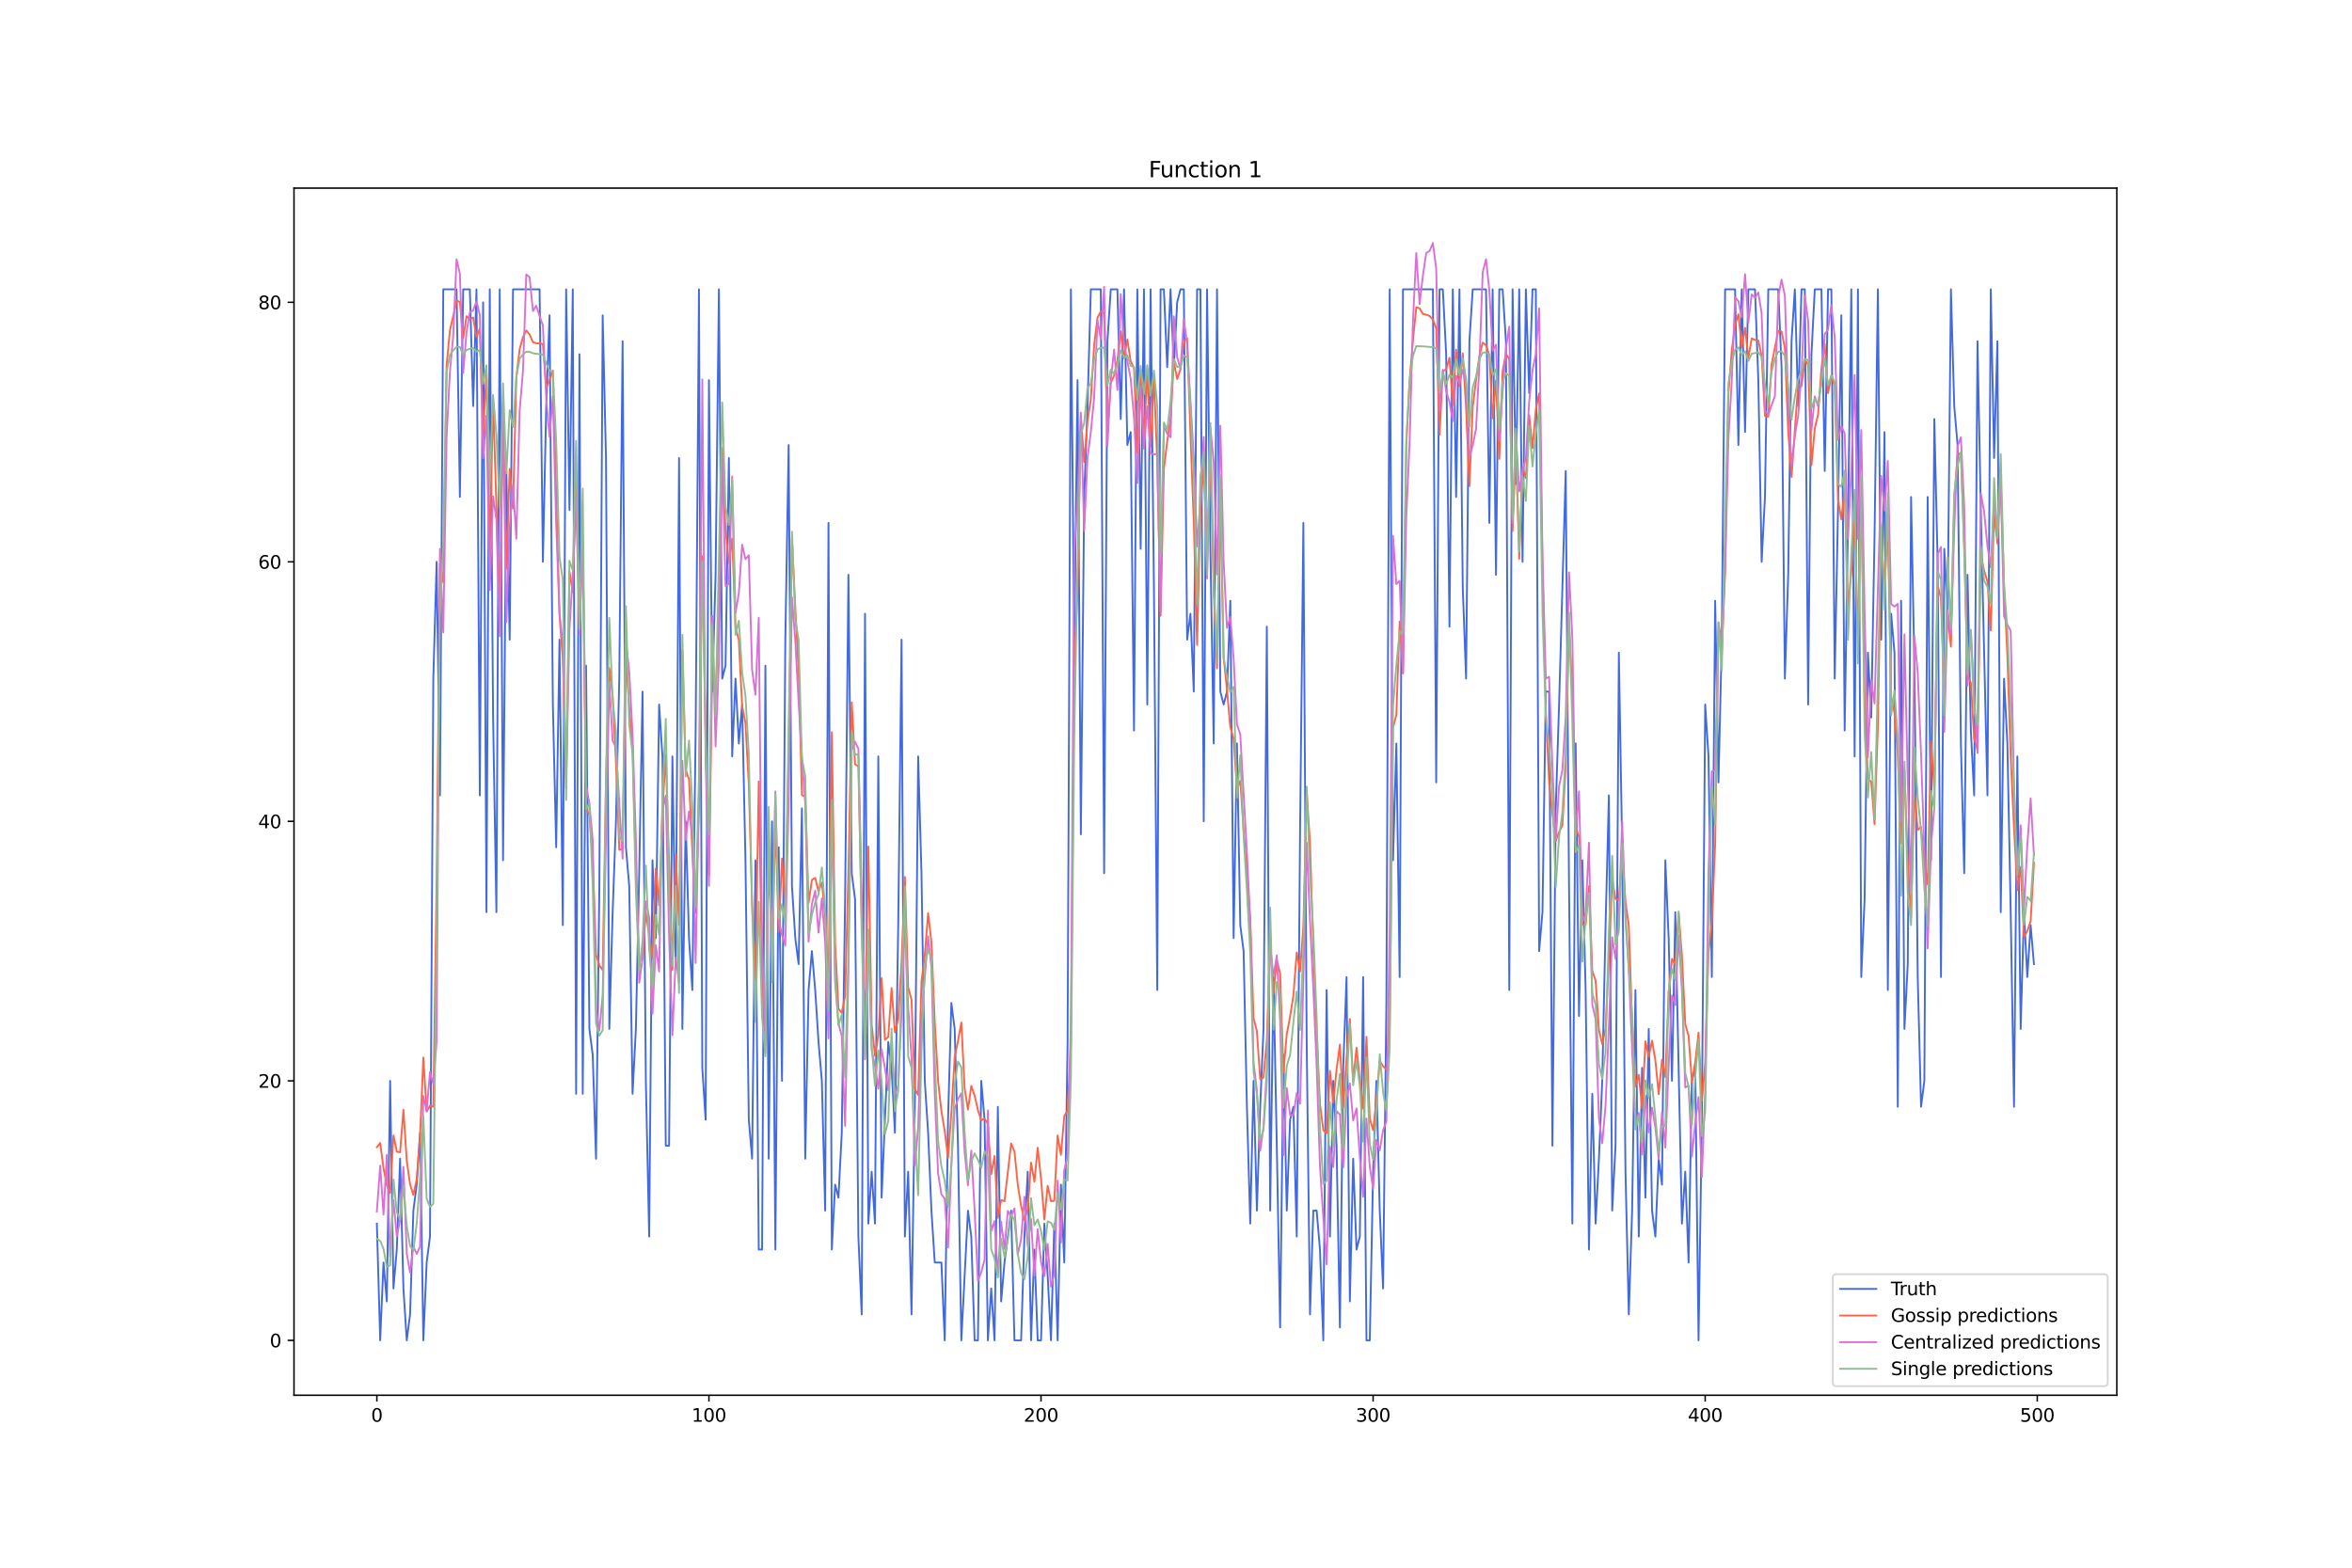 <?xml version="1.0" encoding="utf-8" standalone="no"?>
<!DOCTYPE svg PUBLIC "-//W3C//DTD SVG 1.1//EN"
  "http://www.w3.org/Graphics/SVG/1.1/DTD/svg11.dtd">
<svg xmlns:xlink="http://www.w3.org/1999/xlink" width="1296pt" height="864pt" viewBox="0 0 1296 864" xmlns="http://www.w3.org/2000/svg" version="1.1">
 <defs>
  <style type="text/css">*{stroke-linejoin: round; stroke-linecap: butt}</style>
 </defs>
 <g id="figure_1">
  <g id="patch_1">
   <path d="M 0 864 
L 1296 864 
L 1296 0 
L 0 0 
z
" style="fill: #ffffff"/>
  </g>
  <g id="axes_1">
   <g id="patch_2">
    <path d="M 162 768.96 
L 1166.4 768.96 
L 1166.4 103.68 
L 162 103.68 
z
" style="fill: #ffffff"/>
   </g>
   <g id="matplotlib.axis_1">
    <g id="xtick_1">
     <g id="line2d_1">
      <defs>
       <path id="mdc18bed0dd" d="M 0 0 
L 0 3.5 
" style="stroke: #000000; stroke-width: 0.8"/>
      </defs>
      <g>
       <use xlink:href="#mdc18bed0dd" x="207.655" y="768.96" style="stroke: #000000; stroke-width: 0.8"/>
      </g>
     </g>
     <g id="text_1">
      <!-- 0 -->
      <g transform="translate(204.473 783.558) scale(0.1 -0.1)">
       <defs>
        <path id="DejaVuSans-30" d="M 2034 4250 
Q 1547 4250 1301 3770 
Q 1056 3291 1056 2328 
Q 1056 1369 1301 889 
Q 1547 409 2034 409 
Q 2525 409 2770 889 
Q 3016 1369 3016 2328 
Q 3016 3291 2770 3770 
Q 2525 4250 2034 4250 
z
M 2034 4750 
Q 2819 4750 3233 4129 
Q 3647 3509 3647 2328 
Q 3647 1150 3233 529 
Q 2819 -91 2034 -91 
Q 1250 -91 836 529 
Q 422 1150 422 2328 
Q 422 3509 836 4129 
Q 1250 4750 2034 4750 
z
" transform="scale(0.016)"/>
       </defs>
       <use xlink:href="#DejaVuSans-30"/>
      </g>
     </g>
    </g>
    <g id="xtick_2">
     <g id="line2d_2">
      <g>
       <use xlink:href="#mdc18bed0dd" x="390.639" y="768.96" style="stroke: #000000; stroke-width: 0.8"/>
      </g>
     </g>
     <g id="text_2">
      <!-- 100 -->
      <g transform="translate(381.095 783.558) scale(0.1 -0.1)">
       <defs>
        <path id="DejaVuSans-31" d="M 794 531 
L 1825 531 
L 1825 4091 
L 703 3866 
L 703 4441 
L 1819 4666 
L 2450 4666 
L 2450 531 
L 3481 531 
L 3481 0 
L 794 0 
L 794 531 
z
" transform="scale(0.016)"/>
       </defs>
       <use xlink:href="#DejaVuSans-31"/>
       <use xlink:href="#DejaVuSans-30" x="63.623"/>
       <use xlink:href="#DejaVuSans-30" x="127.246"/>
      </g>
     </g>
    </g>
    <g id="xtick_3">
     <g id="line2d_3">
      <g>
       <use xlink:href="#mdc18bed0dd" x="573.623" y="768.96" style="stroke: #000000; stroke-width: 0.8"/>
      </g>
     </g>
     <g id="text_3">
      <!-- 200 -->
      <g transform="translate(564.079 783.558) scale(0.1 -0.1)">
       <defs>
        <path id="DejaVuSans-32" d="M 1228 531 
L 3431 531 
L 3431 0 
L 469 0 
L 469 531 
Q 828 903 1448 1529 
Q 2069 2156 2228 2338 
Q 2531 2678 2651 2914 
Q 2772 3150 2772 3378 
Q 2772 3750 2511 3984 
Q 2250 4219 1831 4219 
Q 1534 4219 1204 4116 
Q 875 4013 500 3803 
L 500 4441 
Q 881 4594 1212 4672 
Q 1544 4750 1819 4750 
Q 2544 4750 2975 4387 
Q 3406 4025 3406 3419 
Q 3406 3131 3298 2873 
Q 3191 2616 2906 2266 
Q 2828 2175 2409 1742 
Q 1991 1309 1228 531 
z
" transform="scale(0.016)"/>
       </defs>
       <use xlink:href="#DejaVuSans-32"/>
       <use xlink:href="#DejaVuSans-30" x="63.623"/>
       <use xlink:href="#DejaVuSans-30" x="127.246"/>
      </g>
     </g>
    </g>
    <g id="xtick_4">
     <g id="line2d_4">
      <g>
       <use xlink:href="#mdc18bed0dd" x="756.607" y="768.96" style="stroke: #000000; stroke-width: 0.8"/>
      </g>
     </g>
     <g id="text_4">
      <!-- 300 -->
      <g transform="translate(747.063 783.558) scale(0.1 -0.1)">
       <defs>
        <path id="DejaVuSans-33" d="M 2597 2516 
Q 3050 2419 3304 2112 
Q 3559 1806 3559 1356 
Q 3559 666 3084 287 
Q 2609 -91 1734 -91 
Q 1441 -91 1130 -33 
Q 819 25 488 141 
L 488 750 
Q 750 597 1062 519 
Q 1375 441 1716 441 
Q 2309 441 2620 675 
Q 2931 909 2931 1356 
Q 2931 1769 2642 2001 
Q 2353 2234 1838 2234 
L 1294 2234 
L 1294 2753 
L 1863 2753 
Q 2328 2753 2575 2939 
Q 2822 3125 2822 3475 
Q 2822 3834 2567 4026 
Q 2313 4219 1838 4219 
Q 1578 4219 1281 4162 
Q 984 4106 628 3988 
L 628 4550 
Q 988 4650 1302 4700 
Q 1616 4750 1894 4750 
Q 2613 4750 3031 4423 
Q 3450 4097 3450 3541 
Q 3450 3153 3228 2886 
Q 3006 2619 2597 2516 
z
" transform="scale(0.016)"/>
       </defs>
       <use xlink:href="#DejaVuSans-33"/>
       <use xlink:href="#DejaVuSans-30" x="63.623"/>
       <use xlink:href="#DejaVuSans-30" x="127.246"/>
      </g>
     </g>
    </g>
    <g id="xtick_5">
     <g id="line2d_5">
      <g>
       <use xlink:href="#mdc18bed0dd" x="939.591" y="768.96" style="stroke: #000000; stroke-width: 0.8"/>
      </g>
     </g>
     <g id="text_5">
      <!-- 400 -->
      <g transform="translate(930.047 783.558) scale(0.1 -0.1)">
       <defs>
        <path id="DejaVuSans-34" d="M 2419 4116 
L 825 1625 
L 2419 1625 
L 2419 4116 
z
M 2253 4666 
L 3047 4666 
L 3047 1625 
L 3713 1625 
L 3713 1100 
L 3047 1100 
L 3047 0 
L 2419 0 
L 2419 1100 
L 313 1100 
L 313 1709 
L 2253 4666 
z
" transform="scale(0.016)"/>
       </defs>
       <use xlink:href="#DejaVuSans-34"/>
       <use xlink:href="#DejaVuSans-30" x="63.623"/>
       <use xlink:href="#DejaVuSans-30" x="127.246"/>
      </g>
     </g>
    </g>
    <g id="xtick_6">
     <g id="line2d_6">
      <g>
       <use xlink:href="#mdc18bed0dd" x="1122.575" y="768.96" style="stroke: #000000; stroke-width: 0.8"/>
      </g>
     </g>
     <g id="text_6">
      <!-- 500 -->
      <g transform="translate(1113.032 783.558) scale(0.1 -0.1)">
       <defs>
        <path id="DejaVuSans-35" d="M 691 4666 
L 3169 4666 
L 3169 4134 
L 1269 4134 
L 1269 2991 
Q 1406 3038 1543 3061 
Q 1681 3084 1819 3084 
Q 2600 3084 3056 2656 
Q 3513 2228 3513 1497 
Q 3513 744 3044 326 
Q 2575 -91 1722 -91 
Q 1428 -91 1123 -41 
Q 819 9 494 109 
L 494 744 
Q 775 591 1075 516 
Q 1375 441 1709 441 
Q 2250 441 2565 725 
Q 2881 1009 2881 1497 
Q 2881 1984 2565 2268 
Q 2250 2553 1709 2553 
Q 1456 2553 1204 2497 
Q 953 2441 691 2322 
L 691 4666 
z
" transform="scale(0.016)"/>
       </defs>
       <use xlink:href="#DejaVuSans-35"/>
       <use xlink:href="#DejaVuSans-30" x="63.623"/>
       <use xlink:href="#DejaVuSans-30" x="127.246"/>
      </g>
     </g>
    </g>
   </g>
   <g id="matplotlib.axis_2">
    <g id="ytick_1">
     <g id="line2d_7">
      <defs>
       <path id="mf1b10b244d" d="M 0 0 
L -3.5 0 
" style="stroke: #000000; stroke-width: 0.8"/>
      </defs>
      <g>
       <use xlink:href="#mf1b10b244d" x="162" y="738.72" style="stroke: #000000; stroke-width: 0.8"/>
      </g>
     </g>
     <g id="text_7">
      <!-- 0 -->
      <g transform="translate(148.637 742.519) scale(0.1 -0.1)">
       <use xlink:href="#DejaVuSans-30"/>
      </g>
     </g>
    </g>
    <g id="ytick_2">
     <g id="line2d_8">
      <g>
       <use xlink:href="#mf1b10b244d" x="162" y="595.692" style="stroke: #000000; stroke-width: 0.8"/>
      </g>
     </g>
     <g id="text_8">
      <!-- 20 -->
      <g transform="translate(142.275 599.491) scale(0.1 -0.1)">
       <use xlink:href="#DejaVuSans-32"/>
       <use xlink:href="#DejaVuSans-30" x="63.623"/>
      </g>
     </g>
    </g>
    <g id="ytick_3">
     <g id="line2d_9">
      <g>
       <use xlink:href="#mf1b10b244d" x="162" y="452.664" style="stroke: #000000; stroke-width: 0.8"/>
      </g>
     </g>
     <g id="text_9">
      <!-- 40 -->
      <g transform="translate(142.275 456.463) scale(0.1 -0.1)">
       <use xlink:href="#DejaVuSans-34"/>
       <use xlink:href="#DejaVuSans-30" x="63.623"/>
      </g>
     </g>
    </g>
    <g id="ytick_4">
     <g id="line2d_10">
      <g>
       <use xlink:href="#mf1b10b244d" x="162" y="309.636" style="stroke: #000000; stroke-width: 0.8"/>
      </g>
     </g>
     <g id="text_10">
      <!-- 60 -->
      <g transform="translate(142.275 313.435) scale(0.1 -0.1)">
       <defs>
        <path id="DejaVuSans-36" d="M 2113 2584 
Q 1688 2584 1439 2293 
Q 1191 2003 1191 1497 
Q 1191 994 1439 701 
Q 1688 409 2113 409 
Q 2538 409 2786 701 
Q 3034 994 3034 1497 
Q 3034 2003 2786 2293 
Q 2538 2584 2113 2584 
z
M 3366 4563 
L 3366 3988 
Q 3128 4100 2886 4159 
Q 2644 4219 2406 4219 
Q 1781 4219 1451 3797 
Q 1122 3375 1075 2522 
Q 1259 2794 1537 2939 
Q 1816 3084 2150 3084 
Q 2853 3084 3261 2657 
Q 3669 2231 3669 1497 
Q 3669 778 3244 343 
Q 2819 -91 2113 -91 
Q 1303 -91 875 529 
Q 447 1150 447 2328 
Q 447 3434 972 4092 
Q 1497 4750 2381 4750 
Q 2619 4750 2861 4703 
Q 3103 4656 3366 4563 
z
" transform="scale(0.016)"/>
       </defs>
       <use xlink:href="#DejaVuSans-36"/>
       <use xlink:href="#DejaVuSans-30" x="63.623"/>
      </g>
     </g>
    </g>
    <g id="ytick_5">
     <g id="line2d_11">
      <g>
       <use xlink:href="#mf1b10b244d" x="162" y="166.608" style="stroke: #000000; stroke-width: 0.8"/>
      </g>
     </g>
     <g id="text_11">
      <!-- 80 -->
      <g transform="translate(142.275 170.407) scale(0.1 -0.1)">
       <defs>
        <path id="DejaVuSans-38" d="M 2034 2216 
Q 1584 2216 1326 1975 
Q 1069 1734 1069 1313 
Q 1069 891 1326 650 
Q 1584 409 2034 409 
Q 2484 409 2743 651 
Q 3003 894 3003 1313 
Q 3003 1734 2745 1975 
Q 2488 2216 2034 2216 
z
M 1403 2484 
Q 997 2584 770 2862 
Q 544 3141 544 3541 
Q 544 4100 942 4425 
Q 1341 4750 2034 4750 
Q 2731 4750 3128 4425 
Q 3525 4100 3525 3541 
Q 3525 3141 3298 2862 
Q 3072 2584 2669 2484 
Q 3125 2378 3379 2068 
Q 3634 1759 3634 1313 
Q 3634 634 3220 271 
Q 2806 -91 2034 -91 
Q 1263 -91 848 271 
Q 434 634 434 1313 
Q 434 1759 690 2068 
Q 947 2378 1403 2484 
z
M 1172 3481 
Q 1172 3119 1398 2916 
Q 1625 2713 2034 2713 
Q 2441 2713 2670 2916 
Q 2900 3119 2900 3481 
Q 2900 3844 2670 4047 
Q 2441 4250 2034 4250 
Q 1625 4250 1398 4047 
Q 1172 3844 1172 3481 
z
" transform="scale(0.016)"/>
       </defs>
       <use xlink:href="#DejaVuSans-38"/>
       <use xlink:href="#DejaVuSans-30" x="63.623"/>
      </g>
     </g>
    </g>
   </g>
   <g id="line2d_12">
    <path d="M 207.655 674.357 
L 209.484 738.72 
L 211.314 695.812 
L 213.144 717.266 
L 214.974 595.692 
L 216.804 710.114 
L 218.634 688.66 
L 220.463 638.6 
L 222.293 710.114 
L 224.123 738.72 
L 225.953 724.417 
L 227.783 667.206 
L 229.613 652.903 
L 231.442 624.298 
L 233.272 738.72 
L 235.102 695.812 
L 236.932 681.509 
L 238.762 373.999 
L 240.592 309.636 
L 242.422 438.361 
L 244.251 159.457 
L 251.571 159.457 
L 253.401 273.879 
L 255.23 159.457 
L 258.89 159.457 
L 260.72 223.819 
L 262.55 159.457 
L 264.38 438.361 
L 266.209 166.608 
L 268.039 502.724 
L 269.869 159.457 
L 271.699 395.453 
L 273.529 502.724 
L 275.359 159.457 
L 277.189 474.118 
L 279.018 259.576 
L 280.848 352.545 
L 282.678 159.457 
L 297.317 159.457 
L 299.147 309.636 
L 300.976 223.819 
L 302.806 173.76 
L 304.636 388.301 
L 306.466 466.967 
L 308.296 352.545 
L 310.126 509.875 
L 311.956 159.457 
L 313.785 281.031 
L 315.615 159.457 
L 317.445 602.843 
L 319.275 195.214 
L 321.105 602.843 
L 322.935 366.847 
L 324.764 567.086 
L 326.594 581.389 
L 328.424 638.6 
L 330.254 488.421 
L 332.084 173.76 
L 333.914 252.425 
L 335.743 567.086 
L 337.573 502.724 
L 339.403 452.664 
L 341.233 373.999 
L 343.063 188.062 
L 344.893 466.967 
L 346.723 488.421 
L 348.552 602.843 
L 350.382 567.086 
L 352.212 481.27 
L 354.042 381.15 
L 355.872 595.692 
L 357.702 681.509 
L 359.531 474.118 
L 361.361 517.027 
L 363.191 388.301 
L 365.021 416.907 
L 366.851 631.449 
L 368.681 631.449 
L 370.51 416.907 
L 372.34 531.329 
L 374.17 252.425 
L 376 567.086 
L 377.83 452.664 
L 379.66 517.027 
L 381.489 545.632 
L 383.319 402.604 
L 385.149 159.457 
L 386.979 588.541 
L 388.809 617.146 
L 390.639 209.517 
L 392.469 381.15 
L 394.298 316.788 
L 396.128 159.457 
L 397.958 373.999 
L 399.788 366.847 
L 401.618 252.425 
L 403.448 416.907 
L 405.277 373.999 
L 407.107 409.756 
L 408.937 388.301 
L 410.767 474.118 
L 412.597 617.146 
L 414.427 638.6 
L 416.256 474.118 
L 418.086 688.66 
L 419.916 688.66 
L 421.746 366.847 
L 423.576 638.6 
L 425.406 452.664 
L 427.236 688.66 
L 429.065 466.967 
L 430.895 595.692 
L 432.725 352.545 
L 434.555 245.274 
L 436.385 488.421 
L 438.215 517.027 
L 440.044 531.329 
L 441.874 445.513 
L 443.704 638.6 
L 445.534 545.632 
L 447.364 524.178 
L 449.194 545.632 
L 451.023 574.238 
L 452.853 595.692 
L 454.683 667.206 
L 456.513 288.182 
L 458.343 688.66 
L 460.173 652.903 
L 462.003 660.055 
L 463.832 624.298 
L 465.662 495.572 
L 467.492 316.788 
L 469.322 481.27 
L 471.152 495.572 
L 472.982 681.509 
L 474.811 724.417 
L 476.641 338.242 
L 478.471 674.357 
L 480.301 645.752 
L 482.131 674.357 
L 483.961 416.907 
L 485.79 660.055 
L 489.45 574.238 
L 491.28 588.541 
L 493.11 624.298 
L 494.94 509.875 
L 496.77 352.545 
L 498.599 681.509 
L 500.429 645.752 
L 502.259 724.417 
L 504.089 609.995 
L 505.919 416.907 
L 507.749 481.27 
L 509.578 595.692 
L 511.408 624.298 
L 513.238 667.206 
L 515.068 695.812 
L 518.728 695.812 
L 520.557 738.72 
L 522.387 617.146 
L 524.217 552.784 
L 526.047 567.086 
L 527.877 631.449 
L 529.707 738.72 
L 533.366 667.206 
L 535.196 681.509 
L 537.026 738.72 
L 538.856 738.72 
L 540.686 595.692 
L 542.516 617.146 
L 544.345 738.72 
L 546.175 710.114 
L 548.005 738.72 
L 549.835 609.995 
L 551.665 717.266 
L 553.495 695.812 
L 557.154 667.206 
L 558.984 738.72 
L 562.644 738.72 
L 564.474 681.509 
L 566.303 645.752 
L 568.133 738.72 
L 569.963 688.66 
L 571.793 738.72 
L 573.623 738.72 
L 575.453 674.357 
L 577.283 702.963 
L 579.112 738.72 
L 580.942 674.357 
L 582.772 738.72 
L 584.602 652.903 
L 586.432 695.812 
L 588.262 574.238 
L 590.091 159.457 
L 591.921 359.696 
L 593.751 209.517 
L 595.581 459.815 
L 597.411 273.879 
L 599.241 223.819 
L 601.07 159.457 
L 606.56 159.457 
L 608.39 481.27 
L 610.22 188.062 
L 612.05 159.457 
L 615.709 159.457 
L 617.539 230.971 
L 619.369 159.457 
L 621.199 245.274 
L 623.029 238.122 
L 624.858 402.604 
L 626.688 159.457 
L 628.518 302.485 
L 630.348 159.457 
L 632.178 388.301 
L 634.008 159.457 
L 635.837 323.939 
L 637.667 545.632 
L 639.497 159.457 
L 641.327 159.457 
L 643.157 202.365 
L 644.987 159.457 
L 646.817 202.365 
L 648.646 166.608 
L 650.476 159.457 
L 652.306 159.457 
L 654.136 352.545 
L 655.966 338.242 
L 657.796 381.15 
L 659.625 159.457 
L 661.455 159.457 
L 663.285 452.664 
L 665.115 159.457 
L 666.945 302.485 
L 668.775 409.756 
L 670.604 159.457 
L 672.434 381.15 
L 674.264 388.301 
L 676.094 381.15 
L 677.924 331.09 
L 679.754 517.027 
L 681.583 409.756 
L 683.413 509.875 
L 685.243 524.178 
L 687.073 609.995 
L 688.903 674.357 
L 690.733 595.692 
L 692.563 667.206 
L 694.392 609.995 
L 696.222 567.086 
L 698.052 345.393 
L 699.882 667.206 
L 701.712 538.481 
L 703.542 631.449 
L 705.371 731.569 
L 707.201 581.389 
L 709.031 667.206 
L 710.861 617.146 
L 712.691 609.995 
L 714.521 681.509 
L 716.35 459.815 
L 718.18 288.182 
L 720.01 574.238 
L 721.84 724.417 
L 723.67 667.206 
L 725.5 667.206 
L 727.33 688.66 
L 729.159 738.72 
L 730.989 545.632 
L 732.819 681.509 
L 734.649 595.692 
L 736.479 631.449 
L 738.309 731.569 
L 740.138 588.541 
L 741.968 538.481 
L 743.798 717.266 
L 745.628 638.6 
L 747.458 688.66 
L 749.288 681.509 
L 751.117 538.481 
L 752.947 738.72 
L 754.777 738.72 
L 756.607 645.752 
L 758.437 595.692 
L 760.267 667.206 
L 762.097 710.114 
L 763.926 552.784 
L 765.756 159.457 
L 767.586 474.118 
L 769.416 409.756 
L 771.246 538.481 
L 773.076 159.457 
L 789.544 159.457 
L 791.374 431.21 
L 793.204 159.457 
L 795.034 159.457 
L 796.864 195.214 
L 798.693 345.393 
L 800.523 159.457 
L 802.353 273.879 
L 804.183 159.457 
L 806.013 323.939 
L 807.843 373.999 
L 809.672 188.062 
L 811.502 159.457 
L 818.822 159.457 
L 820.651 288.182 
L 822.481 159.457 
L 824.311 316.788 
L 826.141 159.457 
L 827.971 159.457 
L 829.801 188.062 
L 831.63 545.632 
L 833.46 159.457 
L 835.29 266.728 
L 837.12 159.457 
L 838.95 309.636 
L 840.78 159.457 
L 842.61 216.668 
L 844.439 159.457 
L 846.269 159.457 
L 848.099 524.178 
L 849.929 502.724 
L 851.759 381.15 
L 853.589 381.15 
L 855.418 631.449 
L 857.248 445.513 
L 859.078 388.301 
L 862.738 259.576 
L 864.568 488.421 
L 866.397 674.357 
L 868.227 409.756 
L 870.057 559.935 
L 871.887 474.118 
L 873.717 545.632 
L 875.547 688.66 
L 877.377 602.843 
L 879.206 674.357 
L 881.036 638.6 
L 882.866 595.692 
L 884.696 509.875 
L 886.526 438.361 
L 888.356 667.206 
L 890.185 631.449 
L 892.015 359.696 
L 893.845 466.967 
L 895.675 645.752 
L 897.505 724.417 
L 899.335 667.206 
L 901.164 545.632 
L 902.994 681.509 
L 904.824 588.541 
L 906.654 660.055 
L 908.484 567.086 
L 910.314 667.206 
L 912.144 681.509 
L 913.973 638.6 
L 915.803 652.903 
L 917.633 474.118 
L 919.463 517.027 
L 921.293 595.692 
L 923.123 502.724 
L 926.782 674.357 
L 928.612 645.752 
L 930.442 695.812 
L 932.272 595.692 
L 934.102 588.541 
L 935.931 738.72 
L 937.761 617.146 
L 939.591 388.301 
L 941.421 416.907 
L 943.251 538.481 
L 945.081 331.09 
L 946.911 431.21 
L 948.74 352.545 
L 950.57 159.457 
L 956.06 159.457 
L 957.89 245.274 
L 959.719 159.457 
L 961.549 238.122 
L 963.379 159.457 
L 967.039 159.457 
L 968.869 209.517 
L 970.698 309.636 
L 972.528 273.879 
L 974.358 159.457 
L 979.848 159.457 
L 981.678 202.365 
L 983.507 373.999 
L 985.337 316.788 
L 987.167 188.062 
L 988.997 159.457 
L 990.827 223.819 
L 992.657 159.457 
L 994.486 159.457 
L 996.316 388.301 
L 998.146 195.214 
L 999.976 159.457 
L 1003.636 159.457 
L 1005.465 259.576 
L 1007.295 159.457 
L 1009.125 159.457 
L 1010.955 373.999 
L 1012.785 281.031 
L 1014.615 173.76 
L 1016.444 402.604 
L 1018.274 288.182 
L 1020.104 159.457 
L 1021.934 416.907 
L 1023.764 159.457 
L 1025.594 538.481 
L 1027.424 495.572 
L 1029.253 359.696 
L 1031.083 395.453 
L 1032.913 295.333 
L 1034.743 159.457 
L 1036.573 352.545 
L 1038.403 238.122 
L 1040.232 545.632 
L 1042.062 338.242 
L 1043.892 359.696 
L 1045.722 609.995 
L 1047.552 331.09 
L 1049.382 567.086 
L 1051.211 531.329 
L 1053.041 273.879 
L 1054.871 366.847 
L 1056.701 538.481 
L 1058.531 609.995 
L 1060.361 595.692 
L 1062.191 273.879 
L 1064.02 474.118 
L 1065.85 230.971 
L 1067.68 309.636 
L 1069.51 538.481 
L 1071.34 302.485 
L 1073.17 338.242 
L 1074.999 159.457 
L 1076.829 223.819 
L 1078.659 245.274 
L 1080.489 409.756 
L 1082.319 481.27 
L 1084.149 316.788 
L 1085.978 402.604 
L 1087.808 438.361 
L 1089.638 188.062 
L 1091.468 281.031 
L 1095.128 438.361 
L 1096.958 159.457 
L 1098.787 252.425 
L 1100.617 188.062 
L 1102.447 502.724 
L 1104.277 373.999 
L 1106.107 409.756 
L 1107.937 502.724 
L 1109.766 609.995 
L 1111.596 416.907 
L 1113.426 567.086 
L 1115.256 502.724 
L 1117.086 538.481 
L 1118.916 509.875 
L 1120.745 531.329 
L 1120.745 531.329 
" clip-path="url(#pe8270e9993)" style="fill: none; stroke: #4169e1; stroke-linecap: square"/>
   </g>
   <g id="line2d_13">
    <path d="M 207.655 632.26 
L 209.484 629.914 
L 211.314 643.81 
L 213.144 653.146 
L 214.974 657.386 
L 216.804 625.773 
L 218.634 634.697 
L 220.463 635.084 
L 222.293 611.59 
L 224.123 639.66 
L 225.953 652.692 
L 227.783 658.564 
L 229.613 649.892 
L 231.442 626.456 
L 233.272 582.807 
L 235.102 612.488 
L 236.932 609.427 
L 238.762 609.996 
L 240.592 485.542 
L 242.422 310.565 
L 244.251 320.896 
L 246.081 201.462 
L 247.911 182.085 
L 249.741 174.166 
L 251.571 165.633 
L 253.401 166.422 
L 255.23 186.221 
L 257.06 174.255 
L 258.89 175.926 
L 260.72 174.99 
L 262.55 185.774 
L 264.38 181.058 
L 266.209 240.531 
L 268.039 204.366 
L 269.869 305.491 
L 271.699 220.127 
L 275.359 336.859 
L 277.189 226.864 
L 279.018 313.314 
L 280.848 258.45 
L 282.678 280.326 
L 284.508 207.762 
L 286.338 192.427 
L 288.168 185.749 
L 289.997 182.121 
L 291.827 184.327 
L 293.657 188.608 
L 295.487 189.158 
L 297.317 189.256 
L 299.147 189.722 
L 300.976 214.081 
L 302.806 209.358 
L 304.636 204.244 
L 308.296 339.016 
L 310.126 363.778 
L 311.956 429.376 
L 313.785 314.852 
L 315.615 326.463 
L 317.445 262.829 
L 319.275 345.808 
L 321.105 297.867 
L 322.935 445.728 
L 324.764 449.123 
L 326.594 473.114 
L 328.424 526.276 
L 330.254 532.031 
L 332.084 534.665 
L 333.914 430.023 
L 335.743 368.188 
L 337.573 383.316 
L 339.403 419.938 
L 341.233 468.388 
L 343.063 467.795 
L 344.893 362.944 
L 346.723 389.812 
L 348.552 411.827 
L 350.382 480.943 
L 352.212 529.57 
L 354.042 528.428 
L 355.872 502.925 
L 359.531 527.946 
L 361.361 478.675 
L 363.191 499.046 
L 365.021 446.927 
L 366.851 415.902 
L 370.51 534.448 
L 372.34 470.714 
L 374.17 509.759 
L 376 358.442 
L 377.83 424.502 
L 379.66 429.415 
L 381.489 469.331 
L 383.319 503.086 
L 385.149 443.637 
L 386.979 306.509 
L 388.809 405.025 
L 390.639 482.362 
L 392.469 369.906 
L 394.298 382.563 
L 396.128 340.238 
L 397.958 246.9 
L 399.788 292.1 
L 401.618 310.289 
L 403.448 296.794 
L 405.277 345.659 
L 407.107 352.74 
L 408.937 389.204 
L 410.767 398.52 
L 412.597 432.452 
L 414.427 497.723 
L 416.256 539.431 
L 418.086 430.684 
L 419.916 538.321 
L 421.746 574.948 
L 423.576 459.724 
L 425.406 528.993 
L 427.236 452.277 
L 429.065 513.528 
L 430.895 473.14 
L 432.725 501.237 
L 434.555 415.538 
L 436.385 296.665 
L 438.215 334.768 
L 440.044 369.963 
L 441.874 438.236 
L 443.704 438.841 
L 445.534 497.678 
L 447.364 484.947 
L 449.194 483.828 
L 451.023 491.335 
L 452.853 486.4 
L 454.683 504.943 
L 456.513 541.765 
L 458.343 403.579 
L 460.173 519.879 
L 462.003 555.964 
L 463.832 558.252 
L 465.662 549.017 
L 467.492 481.101 
L 469.322 387.045 
L 471.152 421.243 
L 472.982 422.273 
L 474.811 506.805 
L 476.641 569.155 
L 478.471 466.52 
L 480.301 564.653 
L 482.131 581.86 
L 483.961 570.483 
L 485.79 539.114 
L 487.62 573.071 
L 489.45 571.417 
L 491.28 544.534 
L 493.11 568.931 
L 494.94 561.643 
L 496.77 530.216 
L 498.599 483.286 
L 500.429 544.25 
L 502.259 550.833 
L 504.089 600.089 
L 505.919 603.443 
L 507.749 541.048 
L 509.578 526.409 
L 511.408 503.3 
L 513.238 519.359 
L 515.068 563.484 
L 516.898 595.832 
L 518.728 612.416 
L 520.557 623.291 
L 522.387 638.116 
L 524.217 613.236 
L 526.047 582.569 
L 527.877 573.74 
L 529.707 563.499 
L 531.536 599.826 
L 533.366 611.526 
L 535.196 598.473 
L 537.026 603.742 
L 538.856 611.88 
L 540.686 617.374 
L 542.516 616.636 
L 544.345 619.392 
L 546.175 647.15 
L 548.005 637.083 
L 549.835 671.202 
L 551.665 661.328 
L 553.495 662.039 
L 557.154 630.182 
L 558.984 634.532 
L 560.814 652.957 
L 562.644 664.637 
L 564.474 672.517 
L 566.303 666.361 
L 568.133 640.748 
L 569.963 651.275 
L 571.793 632.574 
L 573.623 649.644 
L 575.453 672.11 
L 577.283 653.567 
L 579.112 662.02 
L 580.942 661.76 
L 582.772 625.796 
L 584.602 636.466 
L 586.432 615.128 
L 588.262 611.983 
L 590.091 574.956 
L 591.921 367.848 
L 593.751 324.917 
L 595.581 229.758 
L 597.411 254.681 
L 599.241 232.173 
L 601.07 219.929 
L 602.9 190.051 
L 604.73 175.122 
L 606.56 171.64 
L 608.39 172.481 
L 610.22 237.722 
L 612.05 210.953 
L 613.879 207.086 
L 615.709 198.514 
L 617.539 182.554 
L 619.369 197.301 
L 621.199 187.102 
L 623.029 199.205 
L 624.858 202.675 
L 626.688 249.379 
L 628.518 204.068 
L 630.348 241.587 
L 632.178 203.921 
L 634.008 246.42 
L 635.837 207.968 
L 637.667 254.144 
L 639.497 339.391 
L 641.327 258.426 
L 643.157 243.228 
L 644.987 230.782 
L 646.817 199.447 
L 648.646 208.885 
L 650.476 203.512 
L 652.306 188.303 
L 654.136 186.418 
L 655.966 239.45 
L 657.796 288.049 
L 659.625 355.393 
L 661.455 280.393 
L 663.285 256.007 
L 665.115 310.035 
L 666.945 245.831 
L 668.775 325.856 
L 670.604 368.376 
L 672.434 278.119 
L 674.264 362.634 
L 676.094 380.044 
L 677.924 400.898 
L 679.754 407.06 
L 681.583 434.804 
L 683.413 430.39 
L 685.243 457.46 
L 687.073 479.88 
L 688.903 506.909 
L 690.733 561.018 
L 692.563 568.17 
L 694.392 594.798 
L 696.222 593.814 
L 698.052 573.213 
L 699.882 517.624 
L 701.712 547.497 
L 703.542 529.193 
L 705.371 536.466 
L 707.201 590.948 
L 709.031 569.967 
L 710.861 560.324 
L 712.691 548.583 
L 714.521 524.941 
L 716.35 535.47 
L 718.18 510.501 
L 720.01 436.178 
L 721.84 464.749 
L 723.67 523.978 
L 725.5 568.757 
L 727.33 608.452 
L 729.159 622.859 
L 730.989 624.568 
L 732.819 590.185 
L 734.649 607.744 
L 736.479 589.394 
L 738.309 575.71 
L 740.138 610.3 
L 741.968 583.642 
L 743.798 561.567 
L 745.628 595.678 
L 747.458 577.389 
L 749.288 594.895 
L 751.117 610.943 
L 752.947 571.382 
L 754.777 616.484 
L 756.607 622.906 
L 758.437 606.491 
L 760.267 584.63 
L 762.097 587.578 
L 763.926 589.488 
L 765.756 566.611 
L 767.586 400.978 
L 769.416 393.999 
L 771.246 342.518 
L 773.076 370.898 
L 774.905 245.075 
L 776.735 209.422 
L 778.565 187.316 
L 780.395 169.383 
L 782.225 169.94 
L 784.055 173.098 
L 785.884 173.439 
L 787.714 174.134 
L 789.544 176.124 
L 791.374 180.89 
L 793.204 239.579 
L 795.034 204.467 
L 796.864 203.616 
L 798.693 197.19 
L 800.523 223.341 
L 802.353 192.726 
L 804.183 212.899 
L 806.013 194.764 
L 807.843 224.827 
L 809.672 267.957 
L 811.502 224.234 
L 813.332 209.444 
L 815.162 196.283 
L 816.992 188.809 
L 818.822 190.276 
L 820.651 195.757 
L 822.481 230.549 
L 824.311 209.58 
L 826.141 252.877 
L 827.971 204.507 
L 829.801 194.863 
L 831.63 198.004 
L 833.46 292.636 
L 835.29 247.493 
L 837.12 307.989 
L 838.95 257.684 
L 840.78 263.506 
L 842.61 228.807 
L 844.439 246.995 
L 846.269 225.588 
L 848.099 216.814 
L 849.929 310.738 
L 851.759 391.353 
L 853.589 431.078 
L 855.418 448.494 
L 857.248 463.377 
L 859.078 458.555 
L 860.908 454.921 
L 862.738 422.738 
L 864.568 343.667 
L 866.397 381.271 
L 868.227 455.539 
L 870.057 461.318 
L 871.887 509.408 
L 873.717 509.871 
L 875.547 488.447 
L 877.377 535.085 
L 879.206 540.427 
L 881.036 567.629 
L 882.866 575.365 
L 884.696 567.103 
L 886.526 527.189 
L 888.356 484.245 
L 890.185 495.432 
L 892.015 496.003 
L 893.845 470.312 
L 895.675 496.907 
L 897.505 510.234 
L 899.335 563.492 
L 901.164 598.654 
L 902.994 592.352 
L 904.824 610.874 
L 906.654 573.876 
L 908.484 582.437 
L 910.314 573.575 
L 912.144 584.3 
L 913.973 603.054 
L 915.803 584.047 
L 917.633 593.691 
L 919.463 546.669 
L 921.293 528.471 
L 923.123 531.597 
L 924.952 502.969 
L 926.782 526.851 
L 928.612 564.374 
L 930.442 570.941 
L 932.272 596.253 
L 934.102 585.395 
L 935.931 569.14 
L 937.761 606.51 
L 939.591 585.949 
L 941.421 525.065 
L 943.251 508.327 
L 945.081 465.179 
L 946.911 348.57 
L 948.74 360.636 
L 950.57 314.636 
L 952.4 216.898 
L 954.23 193.11 
L 956.06 179.107 
L 957.89 173.154 
L 959.719 191.391 
L 961.549 180.674 
L 963.379 197.178 
L 965.209 186.549 
L 967.039 187.306 
L 968.869 187.695 
L 970.698 196.219 
L 972.528 229.259 
L 974.358 229.632 
L 976.188 200.878 
L 979.848 182.325 
L 981.678 182.709 
L 983.507 191.845 
L 985.337 237.741 
L 987.167 262.895 
L 990.827 211.63 
L 992.657 212.867 
L 994.486 198.171 
L 996.316 200.961 
L 998.146 256.402 
L 999.976 236.206 
L 1001.806 228.337 
L 1003.636 203.126 
L 1005.465 189.58 
L 1007.295 216.673 
L 1009.125 207.031 
L 1010.955 212.68 
L 1012.785 275.305 
L 1014.615 286.199 
L 1016.444 269.474 
L 1018.274 334.523 
L 1020.104 315.722 
L 1021.934 286.419 
L 1023.764 352.224 
L 1025.594 273.004 
L 1027.424 384.865 
L 1029.253 429.32 
L 1031.083 430.798 
L 1032.913 454.256 
L 1034.743 400.655 
L 1036.573 297.194 
L 1038.403 322.316 
L 1040.232 291.458 
L 1042.062 383.97 
L 1043.892 392.882 
L 1045.722 416.353 
L 1047.552 464.717 
L 1049.382 424.1 
L 1051.211 475.197 
L 1053.041 505.555 
L 1054.871 435.888 
L 1056.701 457.387 
L 1058.531 455.759 
L 1060.361 475.661 
L 1062.191 487.377 
L 1064.02 408.35 
L 1065.85 434.876 
L 1067.68 322.638 
L 1069.51 329.503 
L 1071.34 382.501 
L 1073.17 338.657 
L 1074.999 356.439 
L 1076.829 275.364 
L 1078.659 250.721 
L 1080.489 249.562 
L 1082.319 300.322 
L 1084.149 371.863 
L 1085.978 376.382 
L 1087.808 407.181 
L 1089.638 413.199 
L 1091.468 305.879 
L 1093.298 314.465 
L 1095.128 320.599 
L 1096.958 347.449 
L 1098.787 282.755 
L 1100.617 299.609 
L 1102.447 263.353 
L 1104.277 322.713 
L 1106.107 361.463 
L 1107.937 417.219 
L 1109.766 456.371 
L 1111.596 490.604 
L 1113.426 477.739 
L 1115.256 516.412 
L 1117.086 513.146 
L 1118.916 507.643 
L 1120.745 475.481 
L 1120.745 475.481 
" clip-path="url(#pe8270e9993)" style="fill: none; stroke: #ff6347; stroke-linecap: square"/>
   </g>
   <g id="line2d_14">
    <path d="M 207.655 667.709 
L 209.484 642.426 
L 211.314 669.376 
L 213.144 636.476 
L 214.974 692.568 
L 216.804 661.403 
L 218.634 681.322 
L 220.463 672.373 
L 222.293 643.11 
L 224.123 690.731 
L 225.953 701.283 
L 227.783 687.089 
L 229.613 691.086 
L 231.442 687.085 
L 233.272 603.993 
L 235.102 612.506 
L 236.932 590.828 
L 238.762 597.27 
L 240.592 573.848 
L 242.422 302.551 
L 244.251 348.522 
L 246.081 241.131 
L 247.911 204.884 
L 249.741 185.039 
L 251.571 142.893 
L 253.401 150.807 
L 255.23 205.481 
L 257.06 183.132 
L 258.89 172.065 
L 260.72 171.082 
L 262.55 166.015 
L 264.38 173.558 
L 266.209 252.527 
L 268.039 229.135 
L 269.869 325.226 
L 271.699 273.536 
L 273.529 286.36 
L 275.359 350.642 
L 277.189 228.721 
L 279.018 342.848 
L 280.848 290.556 
L 282.678 267.258 
L 284.508 296.954 
L 286.338 226.267 
L 288.168 204.484 
L 289.997 151.276 
L 291.827 152.79 
L 293.657 171.436 
L 295.487 168.511 
L 297.317 174.198 
L 299.147 179.304 
L 300.976 219.344 
L 302.806 240.721 
L 304.636 218.333 
L 306.466 289.046 
L 308.296 337.918 
L 310.126 354.932 
L 311.956 434.4 
L 313.785 346.462 
L 315.615 317.039 
L 317.445 275.155 
L 319.275 349.541 
L 321.105 299.992 
L 322.935 432.586 
L 324.764 442.848 
L 326.594 462.762 
L 328.424 555.735 
L 330.254 568.015 
L 332.084 548.588 
L 335.743 376.501 
L 337.573 408.23 
L 339.403 411.743 
L 343.063 473.241 
L 344.893 353.087 
L 346.723 370.091 
L 348.552 404.678 
L 350.382 462.425 
L 352.212 541.609 
L 354.042 528.357 
L 355.872 496.838 
L 357.702 505.637 
L 359.531 558.705 
L 361.361 520.872 
L 363.191 535.47 
L 365.021 446.641 
L 366.851 438.427 
L 368.681 515.95 
L 370.51 570.493 
L 372.34 527.733 
L 374.17 541.912 
L 376 419.266 
L 377.83 462.997 
L 379.66 447.246 
L 381.489 460.966 
L 383.319 530.733 
L 385.149 435.928 
L 386.979 209.139 
L 388.809 419.1 
L 390.639 488.233 
L 392.469 339.399 
L 394.298 411.378 
L 396.128 364.576 
L 397.958 251.046 
L 399.788 322.954 
L 401.618 321.766 
L 403.448 262.564 
L 405.277 337.805 
L 407.107 327.043 
L 408.937 300.193 
L 410.767 308.169 
L 412.597 306.063 
L 414.427 369.145 
L 416.256 382.928 
L 418.086 340.436 
L 419.916 516.998 
L 421.746 580.107 
L 423.576 474.279 
L 425.406 521.38 
L 427.236 436.229 
L 429.065 507.088 
L 430.895 515.354 
L 432.725 521.164 
L 434.555 441.791 
L 436.385 329.145 
L 438.215 352.917 
L 440.044 387.045 
L 441.874 417.343 
L 443.704 442.409 
L 445.534 518.988 
L 447.364 498.216 
L 449.194 490.876 
L 451.023 513.988 
L 452.853 495.132 
L 454.683 519.493 
L 456.513 572.32 
L 458.343 447.883 
L 460.173 541.157 
L 462.003 564.115 
L 463.832 571.051 
L 465.662 620.481 
L 467.492 535.889 
L 469.322 413.466 
L 471.152 408.846 
L 472.982 412.591 
L 474.811 491.856 
L 476.641 583.91 
L 478.471 512.727 
L 480.301 578.68 
L 482.131 587.468 
L 483.961 600.015 
L 485.79 578.205 
L 487.62 588.561 
L 489.45 600.926 
L 491.28 575.134 
L 493.11 603.379 
L 494.94 598.202 
L 496.77 558.95 
L 498.599 507.964 
L 500.429 555.295 
L 502.259 582.813 
L 504.089 642.1 
L 505.919 621.811 
L 507.749 561.561 
L 511.408 516.032 
L 513.238 533.418 
L 515.068 602.805 
L 516.898 646.606 
L 518.728 658.282 
L 520.557 660.601 
L 522.387 687.557 
L 524.217 641.974 
L 526.047 611.014 
L 527.877 605.826 
L 529.707 602.495 
L 531.536 635.075 
L 533.366 653.269 
L 535.196 634.156 
L 537.026 666.865 
L 538.856 705.961 
L 540.686 701.181 
L 542.516 694.274 
L 544.345 611.987 
L 546.175 678.547 
L 548.005 673.023 
L 549.835 702.739 
L 551.665 673.335 
L 553.495 688.298 
L 555.324 667.358 
L 557.154 670.448 
L 558.984 665.95 
L 560.814 691.504 
L 562.644 682.911 
L 564.474 659.598 
L 566.303 686.965 
L 568.133 671.762 
L 569.963 703.2 
L 571.793 677.392 
L 573.623 695.548 
L 575.453 703.321 
L 577.283 685.624 
L 579.112 709.08 
L 580.942 701.961 
L 582.772 650.669 
L 584.602 684.894 
L 586.432 644.914 
L 588.262 637.216 
L 590.091 563.595 
L 591.921 302.514 
L 593.751 277.579 
L 595.581 227.406 
L 597.411 292.567 
L 599.241 252.178 
L 601.07 238.053 
L 602.9 219.179 
L 604.73 176.53 
L 606.56 186.942 
L 608.39 158.048 
L 610.22 245.895 
L 612.05 209.772 
L 613.879 192.646 
L 615.709 214.946 
L 617.539 162.093 
L 619.369 189.461 
L 623.029 208.665 
L 624.858 230.122 
L 626.688 266.24 
L 628.518 213.054 
L 630.348 247.35 
L 632.178 223.988 
L 634.008 249.859 
L 635.837 250.401 
L 637.667 250.287 
L 639.497 337.188 
L 641.327 235.135 
L 643.157 238.936 
L 644.987 240.968 
L 646.817 174.36 
L 648.646 196.838 
L 650.476 203.502 
L 652.306 175.78 
L 654.136 189.341 
L 657.796 252.2 
L 659.625 301.126 
L 661.455 275.756 
L 663.285 240.796 
L 665.115 318.811 
L 666.945 235.642 
L 668.775 254.578 
L 670.604 316.57 
L 672.434 234.621 
L 674.264 309.759 
L 676.094 346.007 
L 677.924 339.994 
L 679.754 363.04 
L 681.583 399.17 
L 683.413 404.761 
L 687.073 469.688 
L 688.903 507.955 
L 690.733 585.461 
L 692.563 600.867 
L 694.392 634.241 
L 696.222 620.858 
L 698.052 589.026 
L 699.882 521.935 
L 701.712 537.888 
L 703.542 526.519 
L 705.371 562.564 
L 707.201 636.617 
L 709.031 599.654 
L 710.861 614.44 
L 712.691 614.697 
L 714.521 602.376 
L 716.35 608.289 
L 718.18 540.128 
L 720.01 464.467 
L 721.84 507.758 
L 723.67 544.934 
L 725.5 587.388 
L 727.33 642.977 
L 729.159 670.95 
L 730.989 696.835 
L 732.819 632.095 
L 734.649 643.173 
L 736.479 612.364 
L 738.309 614.284 
L 740.138 643.357 
L 741.968 605.379 
L 743.798 597.099 
L 745.628 617.604 
L 747.458 610.829 
L 749.288 637.816 
L 751.117 659.593 
L 752.947 616.437 
L 754.777 643.059 
L 756.607 655.157 
L 758.437 628.14 
L 760.267 634.004 
L 762.097 622.815 
L 763.926 618.119 
L 765.756 512.125 
L 767.586 295.253 
L 769.416 321.883 
L 771.246 320.131 
L 773.076 371.278 
L 774.905 284.413 
L 776.735 243.566 
L 778.565 176.809 
L 780.395 139.411 
L 782.225 167.656 
L 784.055 151.691 
L 785.884 139.408 
L 787.714 138.315 
L 789.544 133.92 
L 791.374 148.041 
L 793.204 226.536 
L 795.034 203.774 
L 796.864 215.553 
L 798.693 221.571 
L 800.523 232.08 
L 802.353 207.14 
L 804.183 211.322 
L 806.013 203.886 
L 807.843 210.952 
L 809.672 251.965 
L 811.502 245.485 
L 813.332 236.341 
L 815.162 201.144 
L 816.992 150.077 
L 818.822 142.839 
L 820.651 159.961 
L 822.481 193.232 
L 824.311 189.991 
L 826.141 242.957 
L 827.971 216.033 
L 829.801 191.85 
L 831.63 180.091 
L 833.46 288.44 
L 835.29 238.772 
L 837.12 270.768 
L 838.95 259.501 
L 840.78 252.401 
L 842.61 221.154 
L 844.439 204.137 
L 846.269 195.099 
L 848.099 169.979 
L 849.929 307.469 
L 851.759 373.947 
L 853.589 373.039 
L 855.418 422.729 
L 857.248 463.673 
L 859.078 433.315 
L 860.908 424.301 
L 862.738 394.982 
L 864.568 315.451 
L 866.397 351.469 
L 868.227 461.002 
L 870.057 436.107 
L 871.887 508.549 
L 873.717 503.335 
L 875.547 464.444 
L 877.377 553.659 
L 879.206 561.481 
L 881.036 616.177 
L 882.866 630.07 
L 884.696 609.206 
L 886.526 565.762 
L 888.356 516.522 
L 890.185 528.513 
L 892.015 504.486 
L 893.845 452.663 
L 895.675 503.412 
L 897.505 534.823 
L 899.335 578.532 
L 901.164 619.374 
L 902.994 613.414 
L 904.824 636.372 
L 906.654 603.924 
L 908.484 624.105 
L 910.314 610.445 
L 912.144 621.342 
L 913.973 638.865 
L 915.803 612.862 
L 917.633 632.48 
L 919.463 587.261 
L 921.293 548.641 
L 923.123 553.901 
L 924.952 515.541 
L 926.782 545.835 
L 928.612 599.344 
L 930.442 598.337 
L 932.272 637.322 
L 934.102 619.027 
L 935.931 604.632 
L 937.761 648.679 
L 939.591 601.633 
L 941.421 480.681 
L 943.251 425.165 
L 945.081 424.261 
L 946.911 342.897 
L 948.74 355.222 
L 950.57 312.965 
L 952.4 241.566 
L 954.23 210.09 
L 956.06 163.908 
L 957.89 165.981 
L 959.719 174.857 
L 961.549 151.108 
L 963.379 177.867 
L 965.209 162.226 
L 967.039 164.065 
L 968.869 161.192 
L 970.698 172.692 
L 972.528 226.509 
L 974.358 228.669 
L 978.018 218.137 
L 979.848 163.596 
L 981.678 154.102 
L 983.507 163.094 
L 985.337 221.252 
L 987.167 256.244 
L 988.997 240.285 
L 990.827 229.186 
L 992.657 206.331 
L 994.486 162.942 
L 996.316 176.677 
L 998.146 237.278 
L 999.976 218.505 
L 1001.806 223.99 
L 1003.636 211.284 
L 1005.465 184.176 
L 1007.295 181.593 
L 1009.125 168.132 
L 1010.955 185.989 
L 1012.785 242.388 
L 1014.615 234.92 
L 1016.444 238.775 
L 1018.274 296.993 
L 1020.104 258.474 
L 1021.934 206.681 
L 1023.764 296.976 
L 1025.594 237.005 
L 1027.424 337.26 
L 1029.253 417.432 
L 1031.083 375.148 
L 1032.913 387.725 
L 1036.573 262.282 
L 1038.403 281.384 
L 1040.232 254.057 
L 1042.062 332.919 
L 1043.892 334.312 
L 1045.722 332.815 
L 1047.552 452.675 
L 1049.382 349.606 
L 1051.211 430.84 
L 1053.041 491.331 
L 1054.871 350.435 
L 1056.701 370.832 
L 1058.531 415.589 
L 1062.191 522.751 
L 1064.02 466.296 
L 1065.85 445.226 
L 1067.68 305.477 
L 1069.51 301.457 
L 1071.34 403.354 
L 1073.17 336.502 
L 1074.999 349.557 
L 1076.829 291.813 
L 1078.659 246.007 
L 1080.489 240.996 
L 1082.319 279.031 
L 1084.149 377.808 
L 1085.978 347.368 
L 1087.808 383.889 
L 1089.638 415.021 
L 1091.468 272.016 
L 1093.298 281.907 
L 1095.128 301.003 
L 1096.958 312.626 
L 1098.787 274.73 
L 1100.617 292.536 
L 1102.447 266.531 
L 1104.277 339.6 
L 1106.107 344.308 
L 1107.937 347.621 
L 1109.766 433.459 
L 1111.596 483.642 
L 1113.426 454.83 
L 1115.256 501.487 
L 1117.086 465.849 
L 1118.916 439.966 
L 1120.745 471.279 
L 1120.745 471.279 
" clip-path="url(#pe8270e9993)" style="fill: none; stroke: #da70d6; stroke-linecap: square"/>
   </g>
   <g id="line2d_15">
    <path d="M 207.655 682.669 
L 209.484 683.909 
L 211.314 688.318 
L 213.144 698.163 
L 214.974 697.362 
L 216.804 650.076 
L 218.634 668.064 
L 220.463 672.112 
L 222.293 653.462 
L 224.123 675.562 
L 225.953 686.656 
L 227.783 689.199 
L 229.613 674.482 
L 231.442 649.97 
L 233.272 615.216 
L 235.102 660.536 
L 236.932 665.132 
L 238.762 663.43 
L 240.592 514.165 
L 242.422 339.137 
L 244.251 297.414 
L 246.081 205.043 
L 247.911 195.546 
L 249.741 193.044 
L 251.571 191.215 
L 253.401 191.264 
L 255.23 195.483 
L 257.06 192.879 
L 258.89 192.223 
L 260.72 191.885 
L 262.55 193.706 
L 264.38 192.931 
L 266.209 211.494 
L 268.039 201.352 
L 269.869 266.053 
L 271.699 217.657 
L 273.529 239.813 
L 275.359 279.758 
L 277.189 211.237 
L 279.018 260.879 
L 280.848 226.072 
L 282.678 235.406 
L 284.508 207.879 
L 286.338 197.744 
L 288.168 195.292 
L 289.997 193.876 
L 291.827 193.924 
L 293.657 194.694 
L 297.317 195.216 
L 299.147 195.372 
L 300.976 200.454 
L 302.806 204.078 
L 304.636 205.282 
L 306.466 243.284 
L 308.296 307.166 
L 310.126 319.569 
L 311.956 440.841 
L 313.785 309.012 
L 315.615 314.364 
L 317.445 243.006 
L 319.275 346.936 
L 321.105 269.283 
L 322.935 446.183 
L 324.764 442.545 
L 326.594 488.307 
L 328.424 564.145 
L 330.254 570.785 
L 332.084 567.726 
L 333.914 428.801 
L 335.743 340.549 
L 337.573 385.688 
L 339.403 403.144 
L 341.233 460.982 
L 343.063 463.553 
L 344.893 334.09 
L 346.723 399.397 
L 348.552 415.475 
L 350.382 491.325 
L 352.212 535.324 
L 354.042 518.401 
L 355.872 476.987 
L 357.702 522.889 
L 359.531 543.79 
L 361.361 504.201 
L 363.191 515.189 
L 365.021 439.998 
L 366.851 396.214 
L 368.681 493.219 
L 370.51 532.312 
L 372.34 488.179 
L 374.17 547.301 
L 376 349.84 
L 377.83 427.926 
L 379.66 408.094 
L 381.489 444.223 
L 383.319 500.043 
L 385.149 428.095 
L 386.979 309.203 
L 388.809 408.676 
L 390.639 459.829 
L 392.469 344.256 
L 394.298 393.165 
L 397.958 221.77 
L 399.788 279.517 
L 401.618 289.298 
L 403.448 264.697 
L 405.277 349.852 
L 407.107 342.101 
L 408.937 370.651 
L 410.767 383.477 
L 412.597 415.512 
L 414.427 500.499 
L 416.256 563.345 
L 418.086 496.958 
L 419.916 560.291 
L 421.746 582.191 
L 423.576 444.68 
L 425.406 541.308 
L 427.236 437.882 
L 429.065 506.335 
L 430.895 498.304 
L 432.725 509.631 
L 436.385 293.007 
L 438.215 341.063 
L 440.044 352.792 
L 441.874 417.727 
L 443.704 427.843 
L 445.534 515.454 
L 447.364 504.286 
L 449.194 497.33 
L 451.023 493.06 
L 452.853 478.072 
L 454.683 501.414 
L 456.513 556.844 
L 458.343 441.033 
L 460.173 537.271 
L 462.003 565.089 
L 463.832 559.216 
L 465.662 593.608 
L 467.492 526.486 
L 469.322 403.168 
L 471.152 415.928 
L 472.982 415.813 
L 474.811 514.816 
L 476.641 582.915 
L 478.471 512.239 
L 480.301 576.361 
L 482.131 598.47 
L 483.961 578.83 
L 485.79 595.883 
L 487.62 625.117 
L 489.45 617.747 
L 491.28 566.954 
L 493.11 612.471 
L 494.94 600.91 
L 498.599 488.533 
L 500.429 582.267 
L 502.259 588.488 
L 505.919 658.728 
L 507.749 579.355 
L 509.578 531.969 
L 511.408 523.279 
L 513.238 527.909 
L 515.068 583.067 
L 516.898 628.649 
L 518.728 642.787 
L 520.557 650.788 
L 522.387 665.133 
L 524.217 642.285 
L 526.047 597.569 
L 527.877 585.028 
L 529.707 588.172 
L 531.536 624.356 
L 533.366 650.56 
L 535.196 640.284 
L 537.026 635.651 
L 538.856 639.167 
L 540.686 643.694 
L 542.516 634.539 
L 544.345 637.618 
L 546.175 688.559 
L 548.005 693.571 
L 549.835 704.073 
L 551.665 682.572 
L 553.495 692.754 
L 555.324 683.34 
L 557.154 669.157 
L 558.984 672.604 
L 560.814 691.045 
L 562.644 701.664 
L 564.474 705.084 
L 566.303 692.317 
L 568.133 660.299 
L 569.963 675.31 
L 571.793 672.062 
L 573.623 678.287 
L 575.453 688.71 
L 577.283 673.109 
L 579.112 673.91 
L 580.942 677.79 
L 582.772 657.618 
L 584.602 666.684 
L 586.432 650.166 
L 588.262 650.578 
L 590.091 593.817 
L 591.921 406.422 
L 593.751 311.033 
L 595.581 239.388 
L 597.411 233.121 
L 599.241 213.996 
L 601.07 211.238 
L 602.9 198.327 
L 604.73 192.493 
L 606.56 191.699 
L 608.39 191.425 
L 610.22 212.42 
L 612.05 203.72 
L 613.879 205.955 
L 615.709 201.148 
L 617.539 193.082 
L 619.369 197.337 
L 621.199 195.822 
L 623.029 201.601 
L 624.858 202.237 
L 626.688 220.32 
L 628.518 201.641 
L 630.348 217.153 
L 632.178 201.275 
L 634.008 218.038 
L 635.837 204.184 
L 637.667 223.303 
L 639.497 305.325 
L 641.327 232.888 
L 643.157 237.107 
L 644.987 221.183 
L 646.817 197.893 
L 648.646 202.214 
L 650.476 202.164 
L 652.306 195.999 
L 654.136 196.823 
L 655.966 224.421 
L 657.796 262.554 
L 659.625 332.969 
L 661.455 262.478 
L 663.285 249.372 
L 665.115 317.031 
L 666.945 233.122 
L 668.775 318.929 
L 670.604 365.258 
L 672.434 261.976 
L 674.264 362.409 
L 676.094 372.832 
L 677.924 381.511 
L 679.754 378.538 
L 681.583 439.61 
L 683.413 416.187 
L 685.243 460.181 
L 687.073 490.9 
L 688.903 524.656 
L 690.733 590.898 
L 692.563 602.943 
L 694.392 628.198 
L 696.222 622.699 
L 698.052 595.933 
L 699.882 500.197 
L 701.712 567.536 
L 703.542 541.219 
L 705.371 548.435 
L 707.201 610.517 
L 709.031 587.521 
L 710.861 581.454 
L 712.691 563.411 
L 714.521 546.514 
L 716.35 567.614 
L 718.18 521.739 
L 720.01 433.539 
L 721.84 481.888 
L 723.67 513.611 
L 725.5 561.198 
L 727.33 620.931 
L 729.159 652.49 
L 730.989 650.701 
L 732.819 607.39 
L 734.649 631.928 
L 736.479 606.41 
L 738.309 591.846 
L 740.138 633.149 
L 741.968 597.157 
L 743.798 564.222 
L 745.628 598.099 
L 747.458 584.571 
L 749.288 598.564 
L 751.117 629.195 
L 752.947 582.747 
L 754.777 630.578 
L 756.607 639.193 
L 758.437 612.541 
L 760.267 581.018 
L 762.097 601.788 
L 763.926 612.453 
L 765.756 577.485 
L 767.586 389.189 
L 769.416 366.675 
L 771.246 347.906 
L 773.076 349.446 
L 774.905 242.37 
L 776.735 209.398 
L 778.565 196.272 
L 780.395 190.76 
L 784.055 190.884 
L 789.544 191.33 
L 791.374 192.101 
L 793.204 216.129 
L 795.034 205.461 
L 796.864 211.632 
L 798.693 206.567 
L 800.523 208.102 
L 802.353 197.916 
L 804.183 206.847 
L 806.013 197.453 
L 807.843 208.941 
L 809.672 235.174 
L 811.502 213.423 
L 813.332 207.546 
L 815.162 197.871 
L 816.992 194.323 
L 818.822 194.291 
L 820.651 195.335 
L 822.481 206.857 
L 824.311 203.376 
L 826.141 236.416 
L 827.971 210.345 
L 829.801 205.696 
L 831.63 207.134 
L 833.46 286.426 
L 835.29 236.076 
L 837.12 304.04 
L 838.95 262.252 
L 840.78 276.055 
L 842.61 234.635 
L 844.439 257.132 
L 846.269 238.996 
L 848.099 226.112 
L 849.929 337.163 
L 851.759 394.451 
L 853.589 410.596 
L 855.418 437.465 
L 857.248 488.843 
L 859.078 461.256 
L 860.908 447.724 
L 862.738 414.42 
L 864.568 337.519 
L 866.397 399.003 
L 868.227 469.683 
L 870.057 465.629 
L 871.887 530.011 
L 873.717 506.419 
L 875.547 492.213 
L 877.377 547.404 
L 879.206 553.537 
L 881.036 586.652 
L 882.866 594.565 
L 884.696 579.859 
L 886.526 512.989 
L 888.356 471.651 
L 890.185 520.527 
L 892.015 513.376 
L 893.845 465.231 
L 895.675 507.896 
L 899.335 559.345 
L 901.164 622.481 
L 902.994 614.987 
L 904.824 629.514 
L 906.654 595.405 
L 908.484 604.9 
L 910.314 597.561 
L 912.144 615.538 
L 913.973 635.599 
L 915.803 620.769 
L 917.633 620.75 
L 919.463 546.351 
L 921.293 534.026 
L 923.123 540.233 
L 924.952 502.321 
L 926.782 542.845 
L 928.612 591.216 
L 930.442 599.018 
L 932.272 619.98 
L 934.102 593.649 
L 935.931 572.671 
L 937.761 626.1 
L 939.591 613.131 
L 941.421 511.271 
L 943.251 433.649 
L 945.081 454.397 
L 946.911 343.152 
L 948.74 369.417 
L 950.57 286.45 
L 952.4 211.279 
L 954.23 199.667 
L 956.06 192.814 
L 957.89 191.42 
L 959.719 195.644 
L 961.549 193.644 
L 963.379 198.926 
L 965.209 194.919 
L 967.039 194.581 
L 968.869 194.074 
L 970.698 196.773 
L 972.528 211.736 
L 974.358 222.127 
L 976.188 204.814 
L 978.018 197.646 
L 979.848 193.766 
L 981.678 193.703 
L 983.507 196.093 
L 985.337 212.753 
L 987.167 231.249 
L 988.997 218.708 
L 990.827 209.089 
L 992.657 203.889 
L 994.486 197.832 
L 996.316 198.427 
L 998.146 224.954 
L 999.976 219.786 
L 1001.806 222.562 
L 1003.636 210.501 
L 1005.465 197.515 
L 1007.295 212.357 
L 1009.125 206.893 
L 1010.955 210.575 
L 1012.785 266.641 
L 1014.615 268.351 
L 1016.444 259.381 
L 1018.274 352.673 
L 1020.104 304.997 
L 1021.934 270.059 
L 1023.764 365.677 
L 1025.594 262.986 
L 1027.424 402.824 
L 1029.253 439.518 
L 1031.083 414.514 
L 1032.913 451.494 
L 1034.743 374.128 
L 1036.573 289.037 
L 1038.403 336.094 
L 1040.232 271.738 
L 1042.062 394.135 
L 1043.892 380.603 
L 1045.722 406.411 
L 1047.552 493.645 
L 1049.382 419.685 
L 1051.211 492.387 
L 1053.041 509.879 
L 1054.871 411.816 
L 1056.701 439.165 
L 1058.531 457.979 
L 1060.361 489.796 
L 1062.191 510.179 
L 1064.02 435.841 
L 1065.85 445.829 
L 1067.68 314.681 
L 1069.51 319.501 
L 1071.34 394.227 
L 1073.17 307.177 
L 1074.999 346.336 
L 1076.829 271.674 
L 1078.659 256.788 
L 1080.489 249.048 
L 1082.319 304.159 
L 1084.149 371.607 
L 1085.978 347.1 
L 1087.808 391.74 
L 1089.638 399.442 
L 1091.468 300.969 
L 1093.298 320.018 
L 1095.128 323.28 
L 1096.958 332.529 
L 1098.787 263.469 
L 1100.617 296.622 
L 1102.447 250.237 
L 1104.277 322.601 
L 1106.107 346.709 
L 1109.766 434.927 
L 1111.596 482.035 
L 1113.426 460.789 
L 1115.256 509.669 
L 1117.086 494.287 
L 1118.916 496.54 
L 1120.745 470.058 
L 1120.745 470.058 
" clip-path="url(#pe8270e9993)" style="fill: none; stroke: #8fbc8f; stroke-linecap: square"/>
   </g>
   <g id="patch_3">
    <path d="M 162 768.96 
L 162 103.68 
" style="fill: none; stroke: #000000; stroke-width: 0.8; stroke-linejoin: miter; stroke-linecap: square"/>
   </g>
   <g id="patch_4">
    <path d="M 1166.4 768.96 
L 1166.4 103.68 
" style="fill: none; stroke: #000000; stroke-width: 0.8; stroke-linejoin: miter; stroke-linecap: square"/>
   </g>
   <g id="patch_5">
    <path d="M 162 768.96 
L 1166.4 768.96 
" style="fill: none; stroke: #000000; stroke-width: 0.8; stroke-linejoin: miter; stroke-linecap: square"/>
   </g>
   <g id="patch_6">
    <path d="M 162 103.68 
L 1166.4 103.68 
" style="fill: none; stroke: #000000; stroke-width: 0.8; stroke-linejoin: miter; stroke-linecap: square"/>
   </g>
   <g id="text_12">
    <!-- Function 1 -->
    <g transform="translate(632.958 97.68) scale(0.12 -0.12)">
     <defs>
      <path id="DejaVuSans-46" d="M 628 4666 
L 3309 4666 
L 3309 4134 
L 1259 4134 
L 1259 2759 
L 3109 2759 
L 3109 2228 
L 1259 2228 
L 1259 0 
L 628 0 
L 628 4666 
z
" transform="scale(0.016)"/>
      <path id="DejaVuSans-75" d="M 544 1381 
L 544 3500 
L 1119 3500 
L 1119 1403 
Q 1119 906 1312 657 
Q 1506 409 1894 409 
Q 2359 409 2629 706 
Q 2900 1003 2900 1516 
L 2900 3500 
L 3475 3500 
L 3475 0 
L 2900 0 
L 2900 538 
Q 2691 219 2414 64 
Q 2138 -91 1772 -91 
Q 1169 -91 856 284 
Q 544 659 544 1381 
z
M 1991 3584 
L 1991 3584 
z
" transform="scale(0.016)"/>
      <path id="DejaVuSans-6e" d="M 3513 2113 
L 3513 0 
L 2938 0 
L 2938 2094 
Q 2938 2591 2744 2837 
Q 2550 3084 2163 3084 
Q 1697 3084 1428 2787 
Q 1159 2491 1159 1978 
L 1159 0 
L 581 0 
L 581 3500 
L 1159 3500 
L 1159 2956 
Q 1366 3272 1645 3428 
Q 1925 3584 2291 3584 
Q 2894 3584 3203 3211 
Q 3513 2838 3513 2113 
z
" transform="scale(0.016)"/>
      <path id="DejaVuSans-63" d="M 3122 3366 
L 3122 2828 
Q 2878 2963 2633 3030 
Q 2388 3097 2138 3097 
Q 1578 3097 1268 2742 
Q 959 2388 959 1747 
Q 959 1106 1268 751 
Q 1578 397 2138 397 
Q 2388 397 2633 464 
Q 2878 531 3122 666 
L 3122 134 
Q 2881 22 2623 -34 
Q 2366 -91 2075 -91 
Q 1284 -91 818 406 
Q 353 903 353 1747 
Q 353 2603 823 3093 
Q 1294 3584 2113 3584 
Q 2378 3584 2631 3529 
Q 2884 3475 3122 3366 
z
" transform="scale(0.016)"/>
      <path id="DejaVuSans-74" d="M 1172 4494 
L 1172 3500 
L 2356 3500 
L 2356 3053 
L 1172 3053 
L 1172 1153 
Q 1172 725 1289 603 
Q 1406 481 1766 481 
L 2356 481 
L 2356 0 
L 1766 0 
Q 1100 0 847 248 
Q 594 497 594 1153 
L 594 3053 
L 172 3053 
L 172 3500 
L 594 3500 
L 594 4494 
L 1172 4494 
z
" transform="scale(0.016)"/>
      <path id="DejaVuSans-69" d="M 603 3500 
L 1178 3500 
L 1178 0 
L 603 0 
L 603 3500 
z
M 603 4863 
L 1178 4863 
L 1178 4134 
L 603 4134 
L 603 4863 
z
" transform="scale(0.016)"/>
      <path id="DejaVuSans-6f" d="M 1959 3097 
Q 1497 3097 1228 2736 
Q 959 2375 959 1747 
Q 959 1119 1226 758 
Q 1494 397 1959 397 
Q 2419 397 2687 759 
Q 2956 1122 2956 1747 
Q 2956 2369 2687 2733 
Q 2419 3097 1959 3097 
z
M 1959 3584 
Q 2709 3584 3137 3096 
Q 3566 2609 3566 1747 
Q 3566 888 3137 398 
Q 2709 -91 1959 -91 
Q 1206 -91 779 398 
Q 353 888 353 1747 
Q 353 2609 779 3096 
Q 1206 3584 1959 3584 
z
" transform="scale(0.016)"/>
      <path id="DejaVuSans-20" transform="scale(0.016)"/>
     </defs>
     <use xlink:href="#DejaVuSans-46"/>
     <use xlink:href="#DejaVuSans-75" x="52.02"/>
     <use xlink:href="#DejaVuSans-6e" x="115.398"/>
     <use xlink:href="#DejaVuSans-63" x="178.777"/>
     <use xlink:href="#DejaVuSans-74" x="233.758"/>
     <use xlink:href="#DejaVuSans-69" x="272.967"/>
     <use xlink:href="#DejaVuSans-6f" x="300.75"/>
     <use xlink:href="#DejaVuSans-6e" x="361.932"/>
     <use xlink:href="#DejaVuSans-20" x="425.311"/>
     <use xlink:href="#DejaVuSans-31" x="457.098"/>
    </g>
   </g>
   <g id="legend_1">
    <g id="patch_7">
     <path d="M 1011.906 763.96 
L 1159.4 763.96 
Q 1161.4 763.96 1161.4 761.96 
L 1161.4 704.247 
Q 1161.4 702.247 1159.4 702.247 
L 1011.906 702.247 
Q 1009.906 702.247 1009.906 704.247 
L 1009.906 761.96 
Q 1009.906 763.96 1011.906 763.96 
z
" style="fill: #ffffff; opacity: 0.8; stroke: #cccccc; stroke-linejoin: miter"/>
    </g>
    <g id="line2d_16">
     <path d="M 1013.906 710.346 
L 1023.906 710.346 
L 1033.906 710.346 
" style="fill: none; stroke: #4169e1; stroke-linecap: square"/>
    </g>
    <g id="text_13">
     <!-- Truth -->
     <g transform="translate(1041.906 713.846) scale(0.1 -0.1)">
      <defs>
       <path id="DejaVuSans-54" d="M -19 4666 
L 3928 4666 
L 3928 4134 
L 2272 4134 
L 2272 0 
L 1638 0 
L 1638 4134 
L -19 4134 
L -19 4666 
z
" transform="scale(0.016)"/>
       <path id="DejaVuSans-72" d="M 2631 2963 
Q 2534 3019 2420 3045 
Q 2306 3072 2169 3072 
Q 1681 3072 1420 2755 
Q 1159 2438 1159 1844 
L 1159 0 
L 581 0 
L 581 3500 
L 1159 3500 
L 1159 2956 
Q 1341 3275 1631 3429 
Q 1922 3584 2338 3584 
Q 2397 3584 2469 3576 
Q 2541 3569 2628 3553 
L 2631 2963 
z
" transform="scale(0.016)"/>
       <path id="DejaVuSans-68" d="M 3513 2113 
L 3513 0 
L 2938 0 
L 2938 2094 
Q 2938 2591 2744 2837 
Q 2550 3084 2163 3084 
Q 1697 3084 1428 2787 
Q 1159 2491 1159 1978 
L 1159 0 
L 581 0 
L 581 4863 
L 1159 4863 
L 1159 2956 
Q 1366 3272 1645 3428 
Q 1925 3584 2291 3584 
Q 2894 3584 3203 3211 
Q 3513 2838 3513 2113 
z
" transform="scale(0.016)"/>
      </defs>
      <use xlink:href="#DejaVuSans-54"/>
      <use xlink:href="#DejaVuSans-72" x="46.334"/>
      <use xlink:href="#DejaVuSans-75" x="87.447"/>
      <use xlink:href="#DejaVuSans-74" x="150.826"/>
      <use xlink:href="#DejaVuSans-68" x="190.035"/>
     </g>
    </g>
    <g id="line2d_17">
     <path d="M 1013.906 725.024 
L 1023.906 725.024 
L 1033.906 725.024 
" style="fill: none; stroke: #ff6347; stroke-linecap: square"/>
    </g>
    <g id="text_14">
     <!-- Gossip predictions -->
     <g transform="translate(1041.906 728.524) scale(0.1 -0.1)">
      <defs>
       <path id="DejaVuSans-47" d="M 3809 666 
L 3809 1919 
L 2778 1919 
L 2778 2438 
L 4434 2438 
L 4434 434 
Q 4069 175 3628 42 
Q 3188 -91 2688 -91 
Q 1594 -91 976 548 
Q 359 1188 359 2328 
Q 359 3472 976 4111 
Q 1594 4750 2688 4750 
Q 3144 4750 3555 4637 
Q 3966 4525 4313 4306 
L 4313 3634 
Q 3963 3931 3569 4081 
Q 3175 4231 2741 4231 
Q 1884 4231 1454 3753 
Q 1025 3275 1025 2328 
Q 1025 1384 1454 906 
Q 1884 428 2741 428 
Q 3075 428 3337 486 
Q 3600 544 3809 666 
z
" transform="scale(0.016)"/>
       <path id="DejaVuSans-73" d="M 2834 3397 
L 2834 2853 
Q 2591 2978 2328 3040 
Q 2066 3103 1784 3103 
Q 1356 3103 1142 2972 
Q 928 2841 928 2578 
Q 928 2378 1081 2264 
Q 1234 2150 1697 2047 
L 1894 2003 
Q 2506 1872 2764 1633 
Q 3022 1394 3022 966 
Q 3022 478 2636 193 
Q 2250 -91 1575 -91 
Q 1294 -91 989 -36 
Q 684 19 347 128 
L 347 722 
Q 666 556 975 473 
Q 1284 391 1588 391 
Q 1994 391 2212 530 
Q 2431 669 2431 922 
Q 2431 1156 2273 1281 
Q 2116 1406 1581 1522 
L 1381 1569 
Q 847 1681 609 1914 
Q 372 2147 372 2553 
Q 372 3047 722 3315 
Q 1072 3584 1716 3584 
Q 2034 3584 2315 3537 
Q 2597 3491 2834 3397 
z
" transform="scale(0.016)"/>
       <path id="DejaVuSans-70" d="M 1159 525 
L 1159 -1331 
L 581 -1331 
L 581 3500 
L 1159 3500 
L 1159 2969 
Q 1341 3281 1617 3432 
Q 1894 3584 2278 3584 
Q 2916 3584 3314 3078 
Q 3713 2572 3713 1747 
Q 3713 922 3314 415 
Q 2916 -91 2278 -91 
Q 1894 -91 1617 61 
Q 1341 213 1159 525 
z
M 3116 1747 
Q 3116 2381 2855 2742 
Q 2594 3103 2138 3103 
Q 1681 3103 1420 2742 
Q 1159 2381 1159 1747 
Q 1159 1113 1420 752 
Q 1681 391 2138 391 
Q 2594 391 2855 752 
Q 3116 1113 3116 1747 
z
" transform="scale(0.016)"/>
       <path id="DejaVuSans-65" d="M 3597 1894 
L 3597 1613 
L 953 1613 
Q 991 1019 1311 708 
Q 1631 397 2203 397 
Q 2534 397 2845 478 
Q 3156 559 3463 722 
L 3463 178 
Q 3153 47 2828 -22 
Q 2503 -91 2169 -91 
Q 1331 -91 842 396 
Q 353 884 353 1716 
Q 353 2575 817 3079 
Q 1281 3584 2069 3584 
Q 2775 3584 3186 3129 
Q 3597 2675 3597 1894 
z
M 3022 2063 
Q 3016 2534 2758 2815 
Q 2500 3097 2075 3097 
Q 1594 3097 1305 2825 
Q 1016 2553 972 2059 
L 3022 2063 
z
" transform="scale(0.016)"/>
       <path id="DejaVuSans-64" d="M 2906 2969 
L 2906 4863 
L 3481 4863 
L 3481 0 
L 2906 0 
L 2906 525 
Q 2725 213 2448 61 
Q 2172 -91 1784 -91 
Q 1150 -91 751 415 
Q 353 922 353 1747 
Q 353 2572 751 3078 
Q 1150 3584 1784 3584 
Q 2172 3584 2448 3432 
Q 2725 3281 2906 2969 
z
M 947 1747 
Q 947 1113 1208 752 
Q 1469 391 1925 391 
Q 2381 391 2643 752 
Q 2906 1113 2906 1747 
Q 2906 2381 2643 2742 
Q 2381 3103 1925 3103 
Q 1469 3103 1208 2742 
Q 947 2381 947 1747 
z
" transform="scale(0.016)"/>
      </defs>
      <use xlink:href="#DejaVuSans-47"/>
      <use xlink:href="#DejaVuSans-6f" x="77.49"/>
      <use xlink:href="#DejaVuSans-73" x="138.672"/>
      <use xlink:href="#DejaVuSans-73" x="190.771"/>
      <use xlink:href="#DejaVuSans-69" x="242.871"/>
      <use xlink:href="#DejaVuSans-70" x="270.654"/>
      <use xlink:href="#DejaVuSans-20" x="334.131"/>
      <use xlink:href="#DejaVuSans-70" x="365.918"/>
      <use xlink:href="#DejaVuSans-72" x="429.395"/>
      <use xlink:href="#DejaVuSans-65" x="468.258"/>
      <use xlink:href="#DejaVuSans-64" x="529.781"/>
      <use xlink:href="#DejaVuSans-69" x="593.258"/>
      <use xlink:href="#DejaVuSans-63" x="621.041"/>
      <use xlink:href="#DejaVuSans-74" x="676.021"/>
      <use xlink:href="#DejaVuSans-69" x="715.23"/>
      <use xlink:href="#DejaVuSans-6f" x="743.014"/>
      <use xlink:href="#DejaVuSans-6e" x="804.195"/>
      <use xlink:href="#DejaVuSans-73" x="867.574"/>
     </g>
    </g>
    <g id="line2d_18">
     <path d="M 1013.906 739.702 
L 1023.906 739.702 
L 1033.906 739.702 
" style="fill: none; stroke: #da70d6; stroke-linecap: square"/>
    </g>
    <g id="text_15">
     <!-- Centralized predictions -->
     <g transform="translate(1041.906 743.202) scale(0.1 -0.1)">
      <defs>
       <path id="DejaVuSans-43" d="M 4122 4306 
L 4122 3641 
Q 3803 3938 3442 4084 
Q 3081 4231 2675 4231 
Q 1875 4231 1450 3742 
Q 1025 3253 1025 2328 
Q 1025 1406 1450 917 
Q 1875 428 2675 428 
Q 3081 428 3442 575 
Q 3803 722 4122 1019 
L 4122 359 
Q 3791 134 3420 21 
Q 3050 -91 2638 -91 
Q 1578 -91 968 557 
Q 359 1206 359 2328 
Q 359 3453 968 4101 
Q 1578 4750 2638 4750 
Q 3056 4750 3426 4639 
Q 3797 4528 4122 4306 
z
" transform="scale(0.016)"/>
       <path id="DejaVuSans-61" d="M 2194 1759 
Q 1497 1759 1228 1600 
Q 959 1441 959 1056 
Q 959 750 1161 570 
Q 1363 391 1709 391 
Q 2188 391 2477 730 
Q 2766 1069 2766 1631 
L 2766 1759 
L 2194 1759 
z
M 3341 1997 
L 3341 0 
L 2766 0 
L 2766 531 
Q 2569 213 2275 61 
Q 1981 -91 1556 -91 
Q 1019 -91 701 211 
Q 384 513 384 1019 
Q 384 1609 779 1909 
Q 1175 2209 1959 2209 
L 2766 2209 
L 2766 2266 
Q 2766 2663 2505 2880 
Q 2244 3097 1772 3097 
Q 1472 3097 1187 3025 
Q 903 2953 641 2809 
L 641 3341 
Q 956 3463 1253 3523 
Q 1550 3584 1831 3584 
Q 2591 3584 2966 3190 
Q 3341 2797 3341 1997 
z
" transform="scale(0.016)"/>
       <path id="DejaVuSans-6c" d="M 603 4863 
L 1178 4863 
L 1178 0 
L 603 0 
L 603 4863 
z
" transform="scale(0.016)"/>
       <path id="DejaVuSans-7a" d="M 353 3500 
L 3084 3500 
L 3084 2975 
L 922 459 
L 3084 459 
L 3084 0 
L 275 0 
L 275 525 
L 2438 3041 
L 353 3041 
L 353 3500 
z
" transform="scale(0.016)"/>
      </defs>
      <use xlink:href="#DejaVuSans-43"/>
      <use xlink:href="#DejaVuSans-65" x="69.824"/>
      <use xlink:href="#DejaVuSans-6e" x="131.348"/>
      <use xlink:href="#DejaVuSans-74" x="194.727"/>
      <use xlink:href="#DejaVuSans-72" x="233.936"/>
      <use xlink:href="#DejaVuSans-61" x="275.049"/>
      <use xlink:href="#DejaVuSans-6c" x="336.328"/>
      <use xlink:href="#DejaVuSans-69" x="364.111"/>
      <use xlink:href="#DejaVuSans-7a" x="391.895"/>
      <use xlink:href="#DejaVuSans-65" x="444.385"/>
      <use xlink:href="#DejaVuSans-64" x="505.908"/>
      <use xlink:href="#DejaVuSans-20" x="569.385"/>
      <use xlink:href="#DejaVuSans-70" x="601.172"/>
      <use xlink:href="#DejaVuSans-72" x="664.648"/>
      <use xlink:href="#DejaVuSans-65" x="703.512"/>
      <use xlink:href="#DejaVuSans-64" x="765.035"/>
      <use xlink:href="#DejaVuSans-69" x="828.512"/>
      <use xlink:href="#DejaVuSans-63" x="856.295"/>
      <use xlink:href="#DejaVuSans-74" x="911.275"/>
      <use xlink:href="#DejaVuSans-69" x="950.484"/>
      <use xlink:href="#DejaVuSans-6f" x="978.268"/>
      <use xlink:href="#DejaVuSans-6e" x="1039.449"/>
      <use xlink:href="#DejaVuSans-73" x="1102.828"/>
     </g>
    </g>
    <g id="line2d_19">
     <path d="M 1013.906 754.38 
L 1023.906 754.38 
L 1033.906 754.38 
" style="fill: none; stroke: #8fbc8f; stroke-linecap: square"/>
    </g>
    <g id="text_16">
     <!-- Single predictions -->
     <g transform="translate(1041.906 757.88) scale(0.1 -0.1)">
      <defs>
       <path id="DejaVuSans-53" d="M 3425 4513 
L 3425 3897 
Q 3066 4069 2747 4153 
Q 2428 4238 2131 4238 
Q 1616 4238 1336 4038 
Q 1056 3838 1056 3469 
Q 1056 3159 1242 3001 
Q 1428 2844 1947 2747 
L 2328 2669 
Q 3034 2534 3370 2195 
Q 3706 1856 3706 1288 
Q 3706 609 3251 259 
Q 2797 -91 1919 -91 
Q 1588 -91 1214 -16 
Q 841 59 441 206 
L 441 856 
Q 825 641 1194 531 
Q 1563 422 1919 422 
Q 2459 422 2753 634 
Q 3047 847 3047 1241 
Q 3047 1584 2836 1778 
Q 2625 1972 2144 2069 
L 1759 2144 
Q 1053 2284 737 2584 
Q 422 2884 422 3419 
Q 422 4038 858 4394 
Q 1294 4750 2059 4750 
Q 2388 4750 2728 4690 
Q 3069 4631 3425 4513 
z
" transform="scale(0.016)"/>
       <path id="DejaVuSans-67" d="M 2906 1791 
Q 2906 2416 2648 2759 
Q 2391 3103 1925 3103 
Q 1463 3103 1205 2759 
Q 947 2416 947 1791 
Q 947 1169 1205 825 
Q 1463 481 1925 481 
Q 2391 481 2648 825 
Q 2906 1169 2906 1791 
z
M 3481 434 
Q 3481 -459 3084 -895 
Q 2688 -1331 1869 -1331 
Q 1566 -1331 1297 -1286 
Q 1028 -1241 775 -1147 
L 775 -588 
Q 1028 -725 1275 -790 
Q 1522 -856 1778 -856 
Q 2344 -856 2625 -561 
Q 2906 -266 2906 331 
L 2906 616 
Q 2728 306 2450 153 
Q 2172 0 1784 0 
Q 1141 0 747 490 
Q 353 981 353 1791 
Q 353 2603 747 3093 
Q 1141 3584 1784 3584 
Q 2172 3584 2450 3431 
Q 2728 3278 2906 2969 
L 2906 3500 
L 3481 3500 
L 3481 434 
z
" transform="scale(0.016)"/>
      </defs>
      <use xlink:href="#DejaVuSans-53"/>
      <use xlink:href="#DejaVuSans-69" x="63.477"/>
      <use xlink:href="#DejaVuSans-6e" x="91.26"/>
      <use xlink:href="#DejaVuSans-67" x="154.639"/>
      <use xlink:href="#DejaVuSans-6c" x="218.115"/>
      <use xlink:href="#DejaVuSans-65" x="245.898"/>
      <use xlink:href="#DejaVuSans-20" x="307.422"/>
      <use xlink:href="#DejaVuSans-70" x="339.209"/>
      <use xlink:href="#DejaVuSans-72" x="402.686"/>
      <use xlink:href="#DejaVuSans-65" x="441.549"/>
      <use xlink:href="#DejaVuSans-64" x="503.072"/>
      <use xlink:href="#DejaVuSans-69" x="566.549"/>
      <use xlink:href="#DejaVuSans-63" x="594.332"/>
      <use xlink:href="#DejaVuSans-74" x="649.312"/>
      <use xlink:href="#DejaVuSans-69" x="688.521"/>
      <use xlink:href="#DejaVuSans-6f" x="716.305"/>
      <use xlink:href="#DejaVuSans-6e" x="777.486"/>
      <use xlink:href="#DejaVuSans-73" x="840.865"/>
     </g>
    </g>
   </g>
  </g>
 </g>
 <defs>
  <clipPath id="pe8270e9993">
   <rect x="162" y="103.68" width="1004.4" height="665.28"/>
  </clipPath>
 </defs>
</svg>
